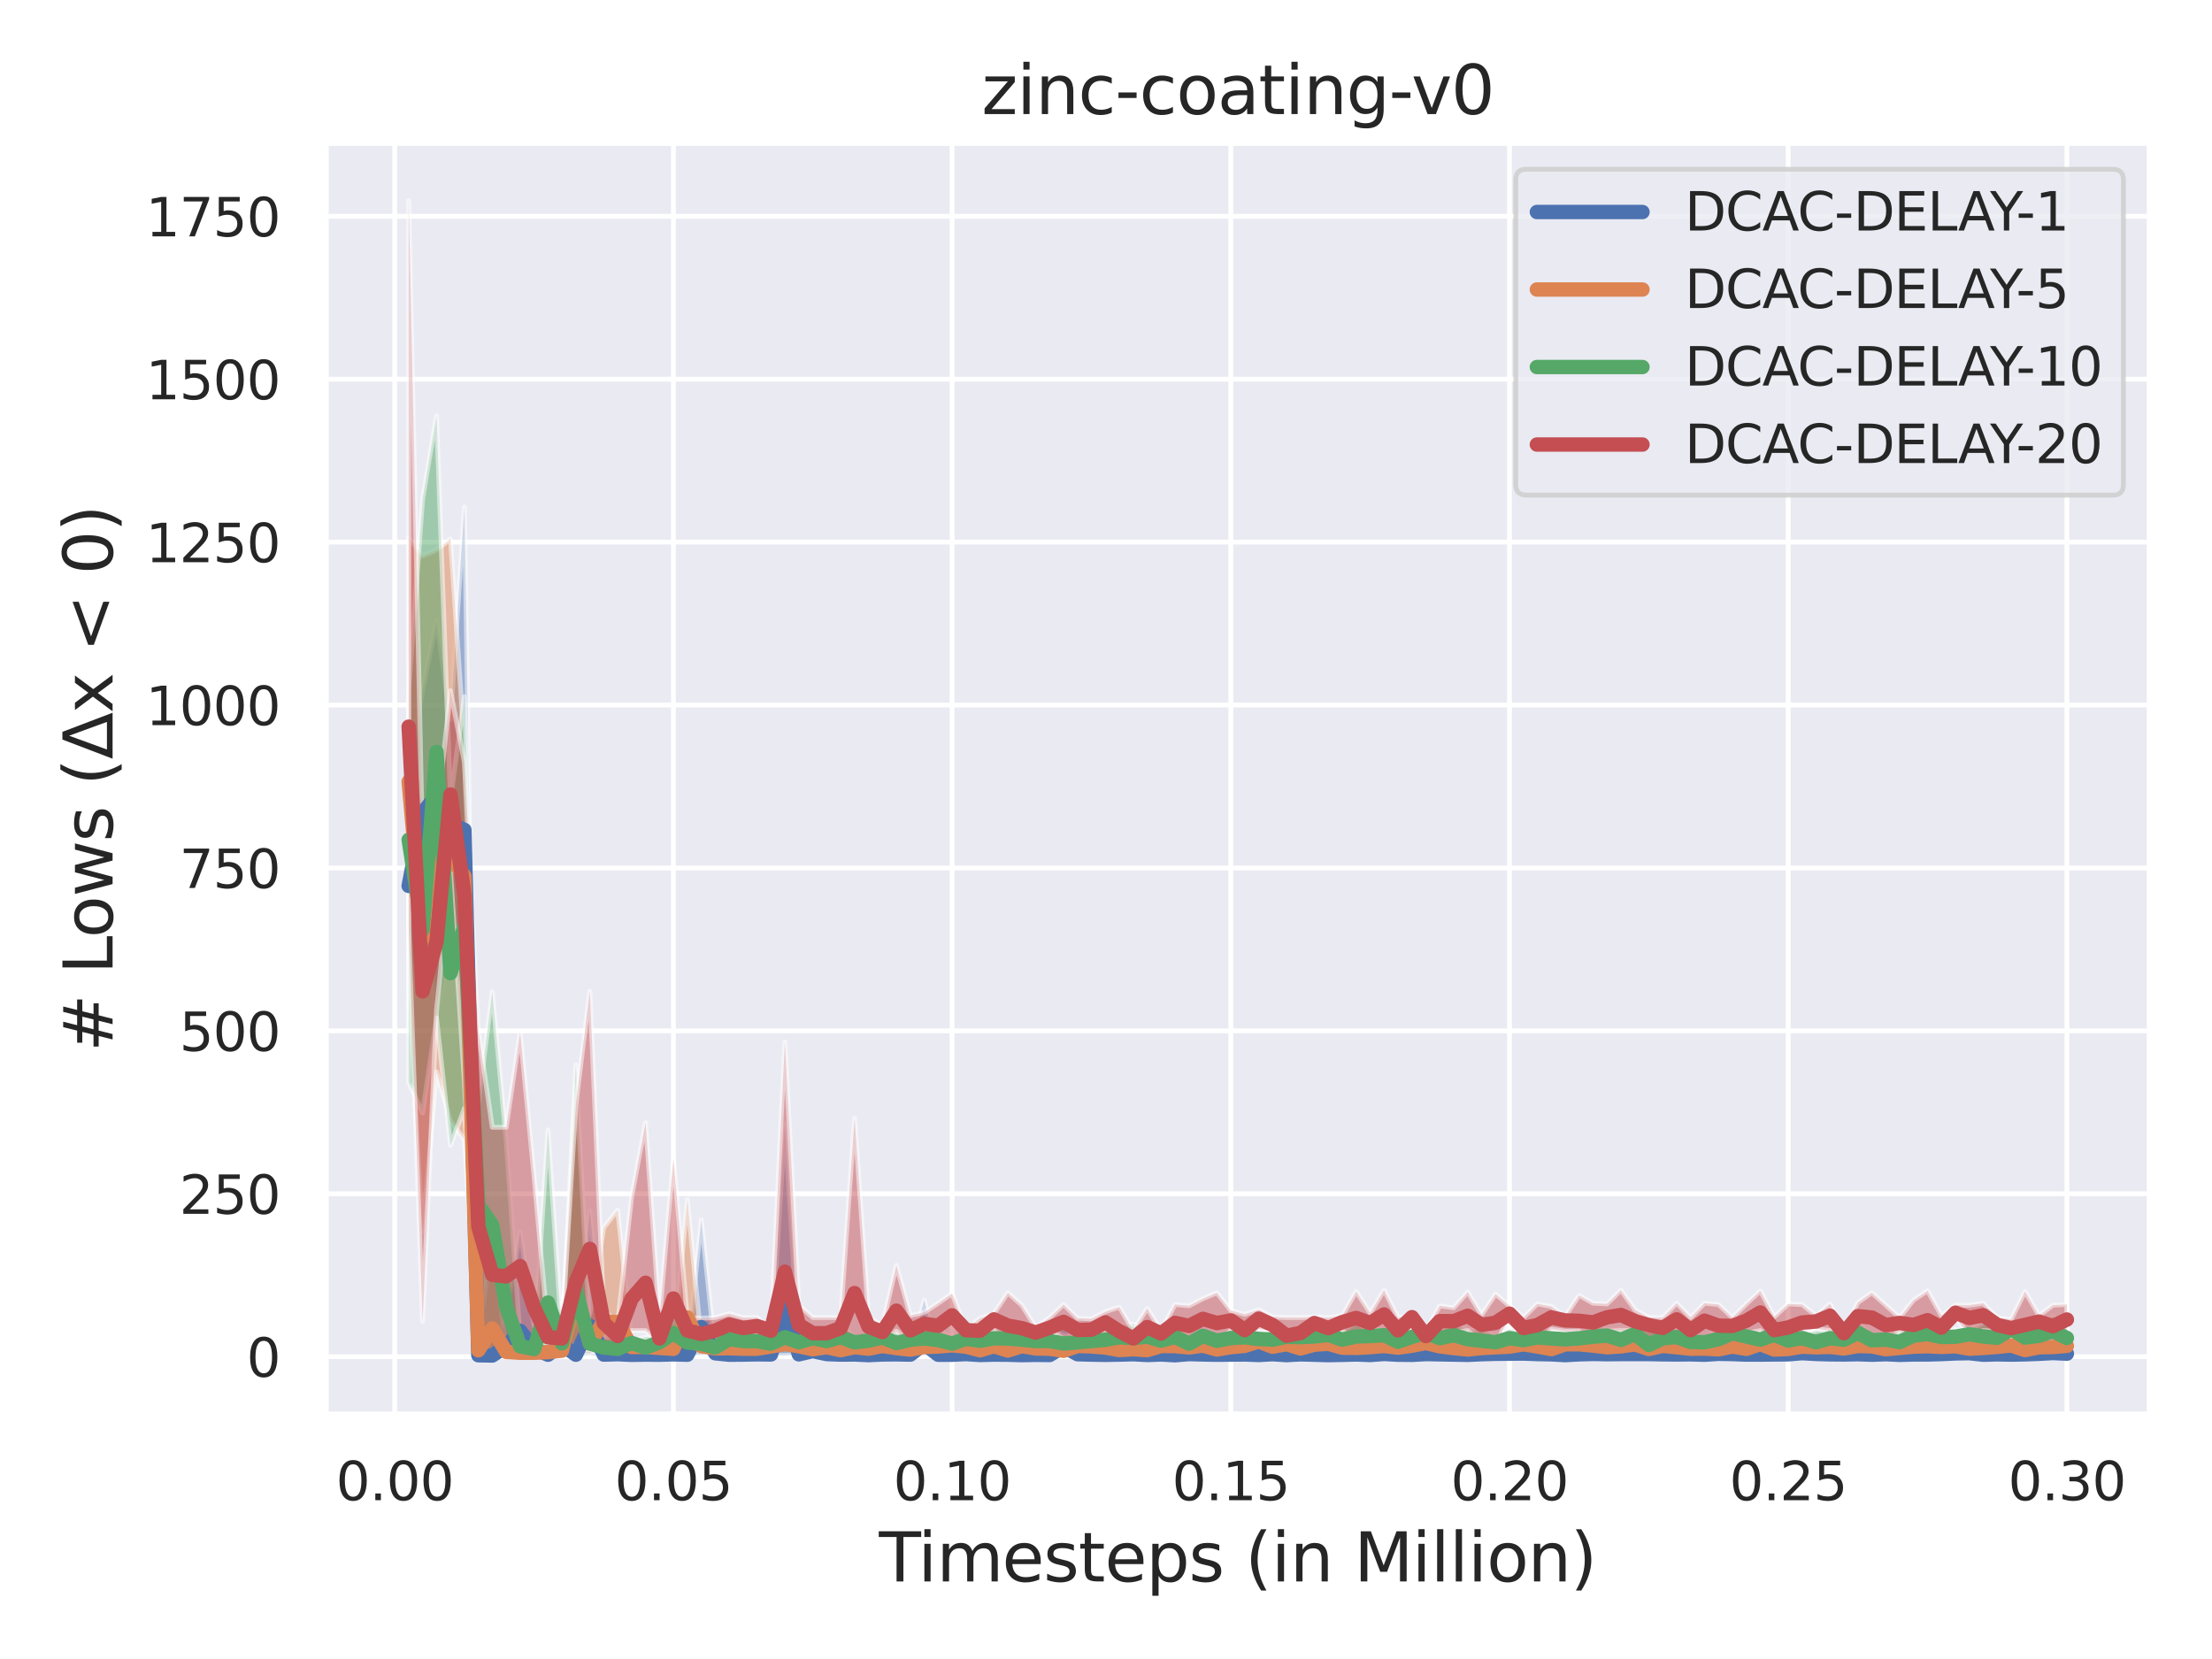 <?xml version="1.0" encoding="utf-8" standalone="no"?>
<!DOCTYPE svg PUBLIC "-//W3C//DTD SVG 1.1//EN"
  "http://www.w3.org/Graphics/SVG/1.1/DTD/svg11.dtd">
<svg xmlns:xlink="http://www.w3.org/1999/xlink" width="460.8pt" height="345.6pt" viewBox="0 0 460.8 345.6" xmlns="http://www.w3.org/2000/svg" version="1.1">
 <defs>
  <style type="text/css">*{stroke-linejoin: round; stroke-linecap: butt}</style>
 </defs>
 <g id="figure_1">
  <g id="patch_1">
   <path d="M 0 345.6 
L 460.8 345.6 
L 460.8 0 
L 0 0 
z
" style="fill: #ffffff"/>
  </g>
  <g id="axes_1">
   <g id="patch_2">
    <path d="M 67.86 294.66 
L 447.84 294.66 
L 447.84 29.76 
L 67.86 29.76 
z
" style="fill: #eaeaf2"/>
   </g>
   <g id="matplotlib.axis_1">
    <g id="xtick_1">
     <g id="line2d_1">
      <path d="M 82.229 294.66 
L 82.229 29.76 
" clip-path="url(#pd9471e795b)" style="fill: none; stroke: #ffffff; stroke-linecap: round"/>
     </g>
     <g id="text_1">
      <!-- 0.00 -->
      <g style="fill: #262626" transform="translate(69.983 312.518)scale(0.11 -0.11)">
       <defs>
        <path id="DejaVuSans-30" d="M 2034 4250 
Q 1547 4250 1301 3770 
Q 1056 3291 1056 2328 
Q 1056 1369 1301 889 
Q 1547 409 2034 409 
Q 2525 409 2770 889 
Q 3016 1369 3016 2328 
Q 3016 3291 2770 3770 
Q 2525 4250 2034 4250 
z
M 2034 4750 
Q 2819 4750 3233 4129 
Q 3647 3509 3647 2328 
Q 3647 1150 3233 529 
Q 2819 -91 2034 -91 
Q 1250 -91 836 529 
Q 422 1150 422 2328 
Q 422 3509 836 4129 
Q 1250 4750 2034 4750 
z
" transform="scale(0.016)"/>
        <path id="DejaVuSans-2e" d="M 684 794 
L 1344 794 
L 1344 0 
L 684 0 
L 684 794 
z
" transform="scale(0.016)"/>
       </defs>
       <use xlink:href="#DejaVuSans-30"/>
       <use xlink:href="#DejaVuSans-2e" x="63.623"/>
       <use xlink:href="#DejaVuSans-30" x="95.41"/>
       <use xlink:href="#DejaVuSans-30" x="159.033"/>
      </g>
     </g>
    </g>
    <g id="xtick_2">
     <g id="line2d_2">
      <path d="M 140.286 294.66 
L 140.286 29.76 
" clip-path="url(#pd9471e795b)" style="fill: none; stroke: #ffffff; stroke-linecap: round"/>
     </g>
     <g id="text_2">
      <!-- 0.05 -->
      <g style="fill: #262626" transform="translate(128.039 312.518)scale(0.11 -0.11)">
       <defs>
        <path id="DejaVuSans-35" d="M 691 4666 
L 3169 4666 
L 3169 4134 
L 1269 4134 
L 1269 2991 
Q 1406 3038 1543 3061 
Q 1681 3084 1819 3084 
Q 2600 3084 3056 2656 
Q 3513 2228 3513 1497 
Q 3513 744 3044 326 
Q 2575 -91 1722 -91 
Q 1428 -91 1123 -41 
Q 819 9 494 109 
L 494 744 
Q 775 591 1075 516 
Q 1375 441 1709 441 
Q 2250 441 2565 725 
Q 2881 1009 2881 1497 
Q 2881 1984 2565 2268 
Q 2250 2553 1709 2553 
Q 1456 2553 1204 2497 
Q 953 2441 691 2322 
L 691 4666 
z
" transform="scale(0.016)"/>
       </defs>
       <use xlink:href="#DejaVuSans-30"/>
       <use xlink:href="#DejaVuSans-2e" x="63.623"/>
       <use xlink:href="#DejaVuSans-30" x="95.41"/>
       <use xlink:href="#DejaVuSans-35" x="159.033"/>
      </g>
     </g>
    </g>
    <g id="xtick_3">
     <g id="line2d_3">
      <path d="M 198.342 294.66 
L 198.342 29.76 
" clip-path="url(#pd9471e795b)" style="fill: none; stroke: #ffffff; stroke-linecap: round"/>
     </g>
     <g id="text_3">
      <!-- 0.10 -->
      <g style="fill: #262626" transform="translate(186.096 312.518)scale(0.11 -0.11)">
       <defs>
        <path id="DejaVuSans-31" d="M 794 531 
L 1825 531 
L 1825 4091 
L 703 3866 
L 703 4441 
L 1819 4666 
L 2450 4666 
L 2450 531 
L 3481 531 
L 3481 0 
L 794 0 
L 794 531 
z
" transform="scale(0.016)"/>
       </defs>
       <use xlink:href="#DejaVuSans-30"/>
       <use xlink:href="#DejaVuSans-2e" x="63.623"/>
       <use xlink:href="#DejaVuSans-31" x="95.41"/>
       <use xlink:href="#DejaVuSans-30" x="159.033"/>
      </g>
     </g>
    </g>
    <g id="xtick_4">
     <g id="line2d_4">
      <path d="M 256.399 294.66 
L 256.399 29.76 
" clip-path="url(#pd9471e795b)" style="fill: none; stroke: #ffffff; stroke-linecap: round"/>
     </g>
     <g id="text_4">
      <!-- 0.15 -->
      <g style="fill: #262626" transform="translate(244.152 312.518)scale(0.11 -0.11)">
       <use xlink:href="#DejaVuSans-30"/>
       <use xlink:href="#DejaVuSans-2e" x="63.623"/>
       <use xlink:href="#DejaVuSans-31" x="95.41"/>
       <use xlink:href="#DejaVuSans-35" x="159.033"/>
      </g>
     </g>
    </g>
    <g id="xtick_5">
     <g id="line2d_5">
      <path d="M 314.455 294.66 
L 314.455 29.76 
" clip-path="url(#pd9471e795b)" style="fill: none; stroke: #ffffff; stroke-linecap: round"/>
     </g>
     <g id="text_5">
      <!-- 0.20 -->
      <g style="fill: #262626" transform="translate(302.209 312.518)scale(0.11 -0.11)">
       <defs>
        <path id="DejaVuSans-32" d="M 1228 531 
L 3431 531 
L 3431 0 
L 469 0 
L 469 531 
Q 828 903 1448 1529 
Q 2069 2156 2228 2338 
Q 2531 2678 2651 2914 
Q 2772 3150 2772 3378 
Q 2772 3750 2511 3984 
Q 2250 4219 1831 4219 
Q 1534 4219 1204 4116 
Q 875 4013 500 3803 
L 500 4441 
Q 881 4594 1212 4672 
Q 1544 4750 1819 4750 
Q 2544 4750 2975 4387 
Q 3406 4025 3406 3419 
Q 3406 3131 3298 2873 
Q 3191 2616 2906 2266 
Q 2828 2175 2409 1742 
Q 1991 1309 1228 531 
z
" transform="scale(0.016)"/>
       </defs>
       <use xlink:href="#DejaVuSans-30"/>
       <use xlink:href="#DejaVuSans-2e" x="63.623"/>
       <use xlink:href="#DejaVuSans-32" x="95.41"/>
       <use xlink:href="#DejaVuSans-30" x="159.033"/>
      </g>
     </g>
    </g>
    <g id="xtick_6">
     <g id="line2d_6">
      <path d="M 372.512 294.66 
L 372.512 29.76 
" clip-path="url(#pd9471e795b)" style="fill: none; stroke: #ffffff; stroke-linecap: round"/>
     </g>
     <g id="text_6">
      <!-- 0.25 -->
      <g style="fill: #262626" transform="translate(360.266 312.518)scale(0.11 -0.11)">
       <use xlink:href="#DejaVuSans-30"/>
       <use xlink:href="#DejaVuSans-2e" x="63.623"/>
       <use xlink:href="#DejaVuSans-32" x="95.41"/>
       <use xlink:href="#DejaVuSans-35" x="159.033"/>
      </g>
     </g>
    </g>
    <g id="xtick_7">
     <g id="line2d_7">
      <path d="M 430.568 294.66 
L 430.568 29.76 
" clip-path="url(#pd9471e795b)" style="fill: none; stroke: #ffffff; stroke-linecap: round"/>
     </g>
     <g id="text_7">
      <!-- 0.30 -->
      <g style="fill: #262626" transform="translate(418.322 312.518)scale(0.11 -0.11)">
       <defs>
        <path id="DejaVuSans-33" d="M 2597 2516 
Q 3050 2419 3304 2112 
Q 3559 1806 3559 1356 
Q 3559 666 3084 287 
Q 2609 -91 1734 -91 
Q 1441 -91 1130 -33 
Q 819 25 488 141 
L 488 750 
Q 750 597 1062 519 
Q 1375 441 1716 441 
Q 2309 441 2620 675 
Q 2931 909 2931 1356 
Q 2931 1769 2642 2001 
Q 2353 2234 1838 2234 
L 1294 2234 
L 1294 2753 
L 1863 2753 
Q 2328 2753 2575 2939 
Q 2822 3125 2822 3475 
Q 2822 3834 2567 4026 
Q 2313 4219 1838 4219 
Q 1578 4219 1281 4162 
Q 984 4106 628 3988 
L 628 4550 
Q 988 4650 1302 4700 
Q 1616 4750 1894 4750 
Q 2613 4750 3031 4423 
Q 3450 4097 3450 3541 
Q 3450 3153 3228 2886 
Q 3006 2619 2597 2516 
z
" transform="scale(0.016)"/>
       </defs>
       <use xlink:href="#DejaVuSans-30"/>
       <use xlink:href="#DejaVuSans-2e" x="63.623"/>
       <use xlink:href="#DejaVuSans-33" x="95.41"/>
       <use xlink:href="#DejaVuSans-30" x="159.033"/>
      </g>
     </g>
    </g>
    <g id="text_8">
     <!-- Timesteps (in Million) -->
     <g style="fill: #262626" transform="translate(183.104 329.444)scale(0.14 -0.14)">
      <defs>
       <path id="DejaVuSans-54" d="M -19 4666 
L 3928 4666 
L 3928 4134 
L 2272 4134 
L 2272 0 
L 1638 0 
L 1638 4134 
L -19 4134 
L -19 4666 
z
" transform="scale(0.016)"/>
       <path id="DejaVuSans-69" d="M 603 3500 
L 1178 3500 
L 1178 0 
L 603 0 
L 603 3500 
z
M 603 4863 
L 1178 4863 
L 1178 4134 
L 603 4134 
L 603 4863 
z
" transform="scale(0.016)"/>
       <path id="DejaVuSans-6d" d="M 3328 2828 
Q 3544 3216 3844 3400 
Q 4144 3584 4550 3584 
Q 5097 3584 5394 3201 
Q 5691 2819 5691 2113 
L 5691 0 
L 5113 0 
L 5113 2094 
Q 5113 2597 4934 2840 
Q 4756 3084 4391 3084 
Q 3944 3084 3684 2787 
Q 3425 2491 3425 1978 
L 3425 0 
L 2847 0 
L 2847 2094 
Q 2847 2600 2669 2842 
Q 2491 3084 2119 3084 
Q 1678 3084 1418 2786 
Q 1159 2488 1159 1978 
L 1159 0 
L 581 0 
L 581 3500 
L 1159 3500 
L 1159 2956 
Q 1356 3278 1631 3431 
Q 1906 3584 2284 3584 
Q 2666 3584 2933 3390 
Q 3200 3197 3328 2828 
z
" transform="scale(0.016)"/>
       <path id="DejaVuSans-65" d="M 3597 1894 
L 3597 1613 
L 953 1613 
Q 991 1019 1311 708 
Q 1631 397 2203 397 
Q 2534 397 2845 478 
Q 3156 559 3463 722 
L 3463 178 
Q 3153 47 2828 -22 
Q 2503 -91 2169 -91 
Q 1331 -91 842 396 
Q 353 884 353 1716 
Q 353 2575 817 3079 
Q 1281 3584 2069 3584 
Q 2775 3584 3186 3129 
Q 3597 2675 3597 1894 
z
M 3022 2063 
Q 3016 2534 2758 2815 
Q 2500 3097 2075 3097 
Q 1594 3097 1305 2825 
Q 1016 2553 972 2059 
L 3022 2063 
z
" transform="scale(0.016)"/>
       <path id="DejaVuSans-73" d="M 2834 3397 
L 2834 2853 
Q 2591 2978 2328 3040 
Q 2066 3103 1784 3103 
Q 1356 3103 1142 2972 
Q 928 2841 928 2578 
Q 928 2378 1081 2264 
Q 1234 2150 1697 2047 
L 1894 2003 
Q 2506 1872 2764 1633 
Q 3022 1394 3022 966 
Q 3022 478 2636 193 
Q 2250 -91 1575 -91 
Q 1294 -91 989 -36 
Q 684 19 347 128 
L 347 722 
Q 666 556 975 473 
Q 1284 391 1588 391 
Q 1994 391 2212 530 
Q 2431 669 2431 922 
Q 2431 1156 2273 1281 
Q 2116 1406 1581 1522 
L 1381 1569 
Q 847 1681 609 1914 
Q 372 2147 372 2553 
Q 372 3047 722 3315 
Q 1072 3584 1716 3584 
Q 2034 3584 2315 3537 
Q 2597 3491 2834 3397 
z
" transform="scale(0.016)"/>
       <path id="DejaVuSans-74" d="M 1172 4494 
L 1172 3500 
L 2356 3500 
L 2356 3053 
L 1172 3053 
L 1172 1153 
Q 1172 725 1289 603 
Q 1406 481 1766 481 
L 2356 481 
L 2356 0 
L 1766 0 
Q 1100 0 847 248 
Q 594 497 594 1153 
L 594 3053 
L 172 3053 
L 172 3500 
L 594 3500 
L 594 4494 
L 1172 4494 
z
" transform="scale(0.016)"/>
       <path id="DejaVuSans-70" d="M 1159 525 
L 1159 -1331 
L 581 -1331 
L 581 3500 
L 1159 3500 
L 1159 2969 
Q 1341 3281 1617 3432 
Q 1894 3584 2278 3584 
Q 2916 3584 3314 3078 
Q 3713 2572 3713 1747 
Q 3713 922 3314 415 
Q 2916 -91 2278 -91 
Q 1894 -91 1617 61 
Q 1341 213 1159 525 
z
M 3116 1747 
Q 3116 2381 2855 2742 
Q 2594 3103 2138 3103 
Q 1681 3103 1420 2742 
Q 1159 2381 1159 1747 
Q 1159 1113 1420 752 
Q 1681 391 2138 391 
Q 2594 391 2855 752 
Q 3116 1113 3116 1747 
z
" transform="scale(0.016)"/>
       <path id="DejaVuSans-20" transform="scale(0.016)"/>
       <path id="DejaVuSans-28" d="M 1984 4856 
Q 1566 4138 1362 3434 
Q 1159 2731 1159 2009 
Q 1159 1288 1364 580 
Q 1569 -128 1984 -844 
L 1484 -844 
Q 1016 -109 783 600 
Q 550 1309 550 2009 
Q 550 2706 781 3412 
Q 1013 4119 1484 4856 
L 1984 4856 
z
" transform="scale(0.016)"/>
       <path id="DejaVuSans-6e" d="M 3513 2113 
L 3513 0 
L 2938 0 
L 2938 2094 
Q 2938 2591 2744 2837 
Q 2550 3084 2163 3084 
Q 1697 3084 1428 2787 
Q 1159 2491 1159 1978 
L 1159 0 
L 581 0 
L 581 3500 
L 1159 3500 
L 1159 2956 
Q 1366 3272 1645 3428 
Q 1925 3584 2291 3584 
Q 2894 3584 3203 3211 
Q 3513 2838 3513 2113 
z
" transform="scale(0.016)"/>
       <path id="DejaVuSans-4d" d="M 628 4666 
L 1569 4666 
L 2759 1491 
L 3956 4666 
L 4897 4666 
L 4897 0 
L 4281 0 
L 4281 4097 
L 3078 897 
L 2444 897 
L 1241 4097 
L 1241 0 
L 628 0 
L 628 4666 
z
" transform="scale(0.016)"/>
       <path id="DejaVuSans-6c" d="M 603 4863 
L 1178 4863 
L 1178 0 
L 603 0 
L 603 4863 
z
" transform="scale(0.016)"/>
       <path id="DejaVuSans-6f" d="M 1959 3097 
Q 1497 3097 1228 2736 
Q 959 2375 959 1747 
Q 959 1119 1226 758 
Q 1494 397 1959 397 
Q 2419 397 2687 759 
Q 2956 1122 2956 1747 
Q 2956 2369 2687 2733 
Q 2419 3097 1959 3097 
z
M 1959 3584 
Q 2709 3584 3137 3096 
Q 3566 2609 3566 1747 
Q 3566 888 3137 398 
Q 2709 -91 1959 -91 
Q 1206 -91 779 398 
Q 353 888 353 1747 
Q 353 2609 779 3096 
Q 1206 3584 1959 3584 
z
" transform="scale(0.016)"/>
       <path id="DejaVuSans-29" d="M 513 4856 
L 1013 4856 
Q 1481 4119 1714 3412 
Q 1947 2706 1947 2009 
Q 1947 1309 1714 600 
Q 1481 -109 1013 -844 
L 513 -844 
Q 928 -128 1133 580 
Q 1338 1288 1338 2009 
Q 1338 2731 1133 3434 
Q 928 4138 513 4856 
z
" transform="scale(0.016)"/>
      </defs>
      <use xlink:href="#DejaVuSans-54"/>
      <use xlink:href="#DejaVuSans-69" x="57.959"/>
      <use xlink:href="#DejaVuSans-6d" x="85.742"/>
      <use xlink:href="#DejaVuSans-65" x="183.154"/>
      <use xlink:href="#DejaVuSans-73" x="244.678"/>
      <use xlink:href="#DejaVuSans-74" x="296.777"/>
      <use xlink:href="#DejaVuSans-65" x="335.986"/>
      <use xlink:href="#DejaVuSans-70" x="397.51"/>
      <use xlink:href="#DejaVuSans-73" x="460.986"/>
      <use xlink:href="#DejaVuSans-20" x="513.086"/>
      <use xlink:href="#DejaVuSans-28" x="544.873"/>
      <use xlink:href="#DejaVuSans-69" x="583.887"/>
      <use xlink:href="#DejaVuSans-6e" x="611.67"/>
      <use xlink:href="#DejaVuSans-20" x="675.049"/>
      <use xlink:href="#DejaVuSans-4d" x="706.836"/>
      <use xlink:href="#DejaVuSans-69" x="793.115"/>
      <use xlink:href="#DejaVuSans-6c" x="820.898"/>
      <use xlink:href="#DejaVuSans-6c" x="848.682"/>
      <use xlink:href="#DejaVuSans-69" x="876.465"/>
      <use xlink:href="#DejaVuSans-6f" x="904.248"/>
      <use xlink:href="#DejaVuSans-6e" x="965.43"/>
      <use xlink:href="#DejaVuSans-29" x="1028.809"/>
     </g>
    </g>
   </g>
   <g id="matplotlib.axis_2">
    <g id="ytick_1">
     <g id="line2d_8">
      <path d="M 67.86 282.619 
L 447.84 282.619 
" clip-path="url(#pd9471e795b)" style="fill: none; stroke: #ffffff; stroke-linecap: round"/>
     </g>
     <g id="text_9">
      <!-- 0 -->
      <g style="fill: #262626" transform="translate(51.361 286.798)scale(0.11 -0.11)">
       <use xlink:href="#DejaVuSans-30"/>
      </g>
     </g>
    </g>
    <g id="ytick_2">
     <g id="line2d_9">
      <path d="M 67.86 248.682 
L 447.84 248.682 
" clip-path="url(#pd9471e795b)" style="fill: none; stroke: #ffffff; stroke-linecap: round"/>
     </g>
     <g id="text_10">
      <!-- 250 -->
      <g style="fill: #262626" transform="translate(37.364 252.861)scale(0.11 -0.11)">
       <use xlink:href="#DejaVuSans-32"/>
       <use xlink:href="#DejaVuSans-35" x="63.623"/>
       <use xlink:href="#DejaVuSans-30" x="127.246"/>
      </g>
     </g>
    </g>
    <g id="ytick_3">
     <g id="line2d_10">
      <path d="M 67.86 214.745 
L 447.84 214.745 
" clip-path="url(#pd9471e795b)" style="fill: none; stroke: #ffffff; stroke-linecap: round"/>
     </g>
     <g id="text_11">
      <!-- 500 -->
      <g style="fill: #262626" transform="translate(37.364 218.924)scale(0.11 -0.11)">
       <use xlink:href="#DejaVuSans-35"/>
       <use xlink:href="#DejaVuSans-30" x="63.623"/>
       <use xlink:href="#DejaVuSans-30" x="127.246"/>
      </g>
     </g>
    </g>
    <g id="ytick_4">
     <g id="line2d_11">
      <path d="M 67.86 180.808 
L 447.84 180.808 
" clip-path="url(#pd9471e795b)" style="fill: none; stroke: #ffffff; stroke-linecap: round"/>
     </g>
     <g id="text_12">
      <!-- 750 -->
      <g style="fill: #262626" transform="translate(37.364 184.987)scale(0.11 -0.11)">
       <defs>
        <path id="DejaVuSans-37" d="M 525 4666 
L 3525 4666 
L 3525 4397 
L 1831 0 
L 1172 0 
L 2766 4134 
L 525 4134 
L 525 4666 
z
" transform="scale(0.016)"/>
       </defs>
       <use xlink:href="#DejaVuSans-37"/>
       <use xlink:href="#DejaVuSans-35" x="63.623"/>
       <use xlink:href="#DejaVuSans-30" x="127.246"/>
      </g>
     </g>
    </g>
    <g id="ytick_5">
     <g id="line2d_12">
      <path d="M 67.86 146.87 
L 447.84 146.87 
" clip-path="url(#pd9471e795b)" style="fill: none; stroke: #ffffff; stroke-linecap: round"/>
     </g>
     <g id="text_13">
      <!-- 1000 -->
      <g style="fill: #262626" transform="translate(30.365 151.05)scale(0.11 -0.11)">
       <use xlink:href="#DejaVuSans-31"/>
       <use xlink:href="#DejaVuSans-30" x="63.623"/>
       <use xlink:href="#DejaVuSans-30" x="127.246"/>
       <use xlink:href="#DejaVuSans-30" x="190.869"/>
      </g>
     </g>
    </g>
    <g id="ytick_6">
     <g id="line2d_13">
      <path d="M 67.86 112.933 
L 447.84 112.933 
" clip-path="url(#pd9471e795b)" style="fill: none; stroke: #ffffff; stroke-linecap: round"/>
     </g>
     <g id="text_14">
      <!-- 1250 -->
      <g style="fill: #262626" transform="translate(30.365 117.112)scale(0.11 -0.11)">
       <use xlink:href="#DejaVuSans-31"/>
       <use xlink:href="#DejaVuSans-32" x="63.623"/>
       <use xlink:href="#DejaVuSans-35" x="127.246"/>
       <use xlink:href="#DejaVuSans-30" x="190.869"/>
      </g>
     </g>
    </g>
    <g id="ytick_7">
     <g id="line2d_14">
      <path d="M 67.86 78.996 
L 447.84 78.996 
" clip-path="url(#pd9471e795b)" style="fill: none; stroke: #ffffff; stroke-linecap: round"/>
     </g>
     <g id="text_15">
      <!-- 1500 -->
      <g style="fill: #262626" transform="translate(30.365 83.175)scale(0.11 -0.11)">
       <use xlink:href="#DejaVuSans-31"/>
       <use xlink:href="#DejaVuSans-35" x="63.623"/>
       <use xlink:href="#DejaVuSans-30" x="127.246"/>
       <use xlink:href="#DejaVuSans-30" x="190.869"/>
      </g>
     </g>
    </g>
    <g id="ytick_8">
     <g id="line2d_15">
      <path d="M 67.86 45.059 
L 447.84 45.059 
" clip-path="url(#pd9471e795b)" style="fill: none; stroke: #ffffff; stroke-linecap: round"/>
     </g>
     <g id="text_16">
      <!-- 1750 -->
      <g style="fill: #262626" transform="translate(30.365 49.238)scale(0.11 -0.11)">
       <use xlink:href="#DejaVuSans-31"/>
       <use xlink:href="#DejaVuSans-37" x="63.623"/>
       <use xlink:href="#DejaVuSans-35" x="127.246"/>
       <use xlink:href="#DejaVuSans-30" x="190.869"/>
      </g>
     </g>
    </g>
    <g id="text_17">
     <!-- # Lows (Δx &lt; 0) -->
     <g style="fill: #262626" transform="translate(23.453 219.12)rotate(-90)scale(0.14 -0.14)">
      <defs>
       <path id="DejaVuSans-23" d="M 3272 2816 
L 2363 2816 
L 2100 1772 
L 3016 1772 
L 3272 2816 
z
M 2803 4594 
L 2478 3297 
L 3391 3297 
L 3719 4594 
L 4219 4594 
L 3897 3297 
L 4872 3297 
L 4872 2816 
L 3775 2816 
L 3519 1772 
L 4513 1772 
L 4513 1294 
L 3397 1294 
L 3072 0 
L 2572 0 
L 2894 1294 
L 1978 1294 
L 1656 0 
L 1153 0 
L 1478 1294 
L 494 1294 
L 494 1772 
L 1594 1772 
L 1856 2816 
L 850 2816 
L 850 3297 
L 1978 3297 
L 2297 4594 
L 2803 4594 
z
" transform="scale(0.016)"/>
       <path id="DejaVuSans-4c" d="M 628 4666 
L 1259 4666 
L 1259 531 
L 3531 531 
L 3531 0 
L 628 0 
L 628 4666 
z
" transform="scale(0.016)"/>
       <path id="DejaVuSans-77" d="M 269 3500 
L 844 3500 
L 1563 769 
L 2278 3500 
L 2956 3500 
L 3675 769 
L 4391 3500 
L 4966 3500 
L 4050 0 
L 3372 0 
L 2619 2869 
L 1863 0 
L 1184 0 
L 269 3500 
z
" transform="scale(0.016)"/>
       <path id="DejaVuSans-394" d="M 2188 4044 
L 906 525 
L 3472 525 
L 2188 4044 
z
M 50 0 
L 1831 4666 
L 2547 4666 
L 4325 0 
L 50 0 
z
" transform="scale(0.016)"/>
       <path id="DejaVuSans-78" d="M 3513 3500 
L 2247 1797 
L 3578 0 
L 2900 0 
L 1881 1375 
L 863 0 
L 184 0 
L 1544 1831 
L 300 3500 
L 978 3500 
L 1906 2253 
L 2834 3500 
L 3513 3500 
z
" transform="scale(0.016)"/>
       <path id="DejaVuSans-3c" d="M 4684 3150 
L 1459 2003 
L 4684 863 
L 4684 294 
L 678 1747 
L 678 2266 
L 4684 3719 
L 4684 3150 
z
" transform="scale(0.016)"/>
      </defs>
      <use xlink:href="#DejaVuSans-23"/>
      <use xlink:href="#DejaVuSans-20" x="83.789"/>
      <use xlink:href="#DejaVuSans-4c" x="115.576"/>
      <use xlink:href="#DejaVuSans-6f" x="169.539"/>
      <use xlink:href="#DejaVuSans-77" x="230.721"/>
      <use xlink:href="#DejaVuSans-73" x="312.508"/>
      <use xlink:href="#DejaVuSans-20" x="364.607"/>
      <use xlink:href="#DejaVuSans-28" x="396.395"/>
      <use xlink:href="#DejaVuSans-394" x="435.408"/>
      <use xlink:href="#DejaVuSans-78" x="503.816"/>
      <use xlink:href="#DejaVuSans-20" x="562.996"/>
      <use xlink:href="#DejaVuSans-3c" x="594.783"/>
      <use xlink:href="#DejaVuSans-20" x="678.572"/>
      <use xlink:href="#DejaVuSans-30" x="710.359"/>
      <use xlink:href="#DejaVuSans-29" x="773.982"/>
     </g>
    </g>
   </g>
   <g id="PolyCollection_1">
    <defs>
     <path id="m5790c30a89" d="M 85.132 -131.67 
L 85.132 -184.069 
L 88.035 -201.852 
L 90.937 -216.377 
L 93.84 -195.607 
L 96.743 -239.997 
L 99.646 -63.388 
L 102.549 -63.388 
L 105.452 -72.076 
L 108.354 -89.045 
L 111.257 -69.361 
L 114.16 -63.524 
L 117.063 -74.248 
L 119.966 -63.66 
L 122.869 -93.389 
L 125.771 -63.66 
L 128.674 -63.795 
L 131.577 -63.66 
L 134.48 -63.524 
L 137.383 -63.66 
L 140.286 -63.931 
L 143.188 -63.524 
L 146.091 -91.488 
L 148.994 -63.931 
L 151.897 -63.388 
L 154.8 -63.524 
L 157.702 -63.66 
L 160.605 -63.931 
L 163.508 -111.443 
L 166.411 -63.66 
L 169.314 -66.918 
L 172.217 -63.795 
L 175.119 -63.795 
L 178.022 -63.66 
L 180.925 -63.388 
L 183.828 -63.66 
L 186.731 -63.66 
L 189.634 -63.66 
L 192.536 -74.791 
L 195.439 -63.524 
L 198.342 -63.524 
L 201.245 -63.795 
L 204.148 -63.524 
L 207.051 -63.66 
L 209.953 -63.795 
L 212.856 -63.66 
L 215.759 -63.524 
L 218.662 -63.524 
L 221.565 -71.126 
L 224.467 -63.66 
L 227.37 -63.524 
L 230.273 -63.524 
L 233.176 -63.66 
L 236.079 -63.66 
L 238.982 -63.524 
L 241.884 -63.524 
L 244.787 -63.66 
L 247.69 -63.66 
L 250.593 -63.524 
L 253.496 -63.795 
L 256.399 -63.66 
L 259.301 -63.66 
L 262.204 -63.524 
L 265.107 -63.931 
L 268.01 -63.524 
L 270.913 -63.66 
L 273.816 -63.524 
L 276.718 -63.524 
L 279.621 -63.524 
L 282.524 -63.795 
L 285.427 -63.388 
L 288.33 -63.66 
L 291.233 -63.795 
L 294.135 -63.795 
L 297.038 -63.795 
L 299.941 -64.067 
L 302.844 -63.66 
L 305.747 -63.66 
L 308.649 -63.66 
L 311.552 -63.931 
L 314.455 -63.931 
L 317.358 -63.795 
L 320.261 -63.931 
L 323.164 -63.795 
L 326.066 -63.524 
L 328.969 -63.66 
L 331.872 -64.203 
L 334.775 -63.795 
L 337.678 -63.795 
L 340.581 -64.067 
L 343.483 -63.66 
L 346.386 -63.66 
L 349.289 -63.795 
L 352.192 -63.931 
L 355.095 -63.524 
L 357.998 -63.931 
L 360.9 -63.524 
L 363.803 -63.66 
L 366.706 -63.524 
L 369.609 -63.795 
L 372.512 -63.795 
L 375.414 -64.474 
L 378.317 -63.795 
L 381.22 -63.795 
L 384.123 -63.66 
L 387.026 -63.795 
L 389.929 -63.66 
L 392.831 -63.795 
L 395.734 -63.66 
L 398.637 -63.524 
L 401.54 -63.524 
L 404.443 -63.931 
L 407.346 -64.203 
L 410.248 -64.067 
L 413.151 -63.524 
L 416.054 -63.66 
L 418.957 -63.66 
L 421.86 -63.66 
L 424.763 -63.795 
L 427.665 -64.067 
L 430.568 -63.931 
L 430.568 -63.388 
L 430.568 -63.388 
L 427.665 -63.524 
L 424.763 -63.388 
L 421.86 -63.252 
L 418.957 -63.252 
L 416.054 -63.117 
L 413.151 -63.252 
L 410.248 -63.524 
L 407.346 -63.252 
L 404.443 -63.388 
L 401.54 -63.252 
L 398.637 -63.252 
L 395.734 -62.981 
L 392.831 -63.252 
L 389.929 -63.252 
L 387.026 -63.117 
L 384.123 -63.252 
L 381.22 -63.252 
L 378.317 -63.388 
L 375.414 -63.388 
L 372.512 -63.252 
L 369.609 -63.252 
L 366.706 -63.252 
L 363.803 -63.252 
L 360.9 -63.524 
L 357.998 -63.252 
L 355.095 -63.117 
L 352.192 -63.117 
L 349.289 -63.252 
L 346.386 -63.388 
L 343.483 -63.388 
L 340.581 -63.388 
L 337.678 -63.252 
L 334.775 -63.252 
L 331.872 -63.252 
L 328.969 -63.252 
L 326.066 -63.117 
L 323.164 -63.252 
L 320.261 -63.388 
L 317.358 -63.388 
L 314.455 -63.388 
L 311.552 -63.388 
L 308.649 -63.252 
L 305.747 -63.117 
L 302.844 -63.252 
L 299.941 -63.117 
L 297.038 -63.252 
L 294.135 -63.117 
L 291.233 -63.252 
L 288.33 -63.388 
L 285.427 -63.252 
L 282.524 -63.252 
L 279.621 -63.252 
L 276.718 -63.117 
L 273.816 -63.252 
L 270.913 -63.388 
L 268.01 -63.117 
L 265.107 -63.252 
L 262.204 -63.117 
L 259.301 -63.388 
L 256.399 -63.252 
L 253.496 -63.117 
L 250.593 -63.252 
L 247.69 -63.388 
L 244.787 -63.117 
L 241.884 -63.252 
L 238.982 -63.117 
L 236.079 -63.252 
L 233.176 -63.252 
L 230.273 -63.117 
L 227.37 -63.388 
L 224.467 -63.388 
L 221.565 -63.252 
L 218.662 -63.252 
L 215.759 -63.252 
L 212.856 -63.117 
L 209.953 -63.117 
L 207.051 -63.252 
L 204.148 -63.252 
L 201.245 -63.252 
L 198.342 -63.117 
L 195.439 -63.252 
L 192.536 -63.252 
L 189.634 -63.252 
L 186.731 -63.252 
L 183.828 -63.252 
L 180.925 -63.117 
L 178.022 -63.252 
L 175.119 -63.117 
L 172.217 -63.252 
L 169.314 -63.252 
L 166.411 -63.388 
L 163.508 -63.252 
L 160.605 -63.252 
L 157.702 -63.117 
L 154.8 -63.252 
L 151.897 -63.388 
L 148.994 -63.524 
L 146.091 -63.388 
L 143.188 -63.252 
L 140.286 -63.252 
L 137.383 -63.117 
L 134.48 -63.252 
L 131.577 -63.252 
L 128.674 -63.252 
L 125.771 -63.252 
L 122.869 -63.252 
L 119.966 -63.252 
L 117.063 -63.252 
L 114.16 -63.252 
L 111.257 -63.388 
L 108.354 -63.117 
L 105.452 -63.117 
L 102.549 -63.117 
L 99.646 -63.252 
L 96.743 -135.335 
L 93.84 -148.095 
L 90.937 -133.706 
L 88.035 -161.263 
L 85.132 -131.67 
z
" style="stroke: #ffffff; stroke-opacity: 0.5"/>
    </defs>
    <g clip-path="url(#pd9471e795b)">
     <use xlink:href="#m5790c30a89" x="0" y="345.6" style="fill: #4c72b0; fill-opacity: 0.5; stroke: #ffffff; stroke-opacity: 0.5"/>
    </g>
   </g>
   <g id="PolyCollection_2">
    <defs>
     <path id="m2b5414c4a8" d="M 85.132 -139.136 
L 85.132 -233.617 
L 88.035 -229.816 
L 90.937 -231.038 
L 93.84 -233.346 
L 96.743 -190.313 
L 99.646 -66.51 
L 102.549 -87.551 
L 105.452 -64.338 
L 108.354 -64.338 
L 111.257 -64.338 
L 114.16 -64.338 
L 117.063 -65.017 
L 119.966 -119.452 
L 122.869 -71.805 
L 125.771 -89.859 
L 128.674 -93.524 
L 131.577 -66.375 
L 134.48 -65.696 
L 137.383 -65.696 
L 140.286 -65.017 
L 143.188 -95.696 
L 146.091 -66.375 
L 148.994 -65.017 
L 151.897 -65.017 
L 154.8 -66.51 
L 157.702 -65.153 
L 160.605 -65.696 
L 163.508 -66.375 
L 166.411 -66.375 
L 169.314 -65.696 
L 172.217 -65.289 
L 175.119 -65.696 
L 178.022 -65.967 
L 180.925 -65.696 
L 183.828 -65.832 
L 186.731 -65.832 
L 189.634 -65.017 
L 192.536 -66.646 
L 195.439 -66.375 
L 198.342 -65.832 
L 201.245 -65.832 
L 204.148 -64.881 
L 207.051 -65.289 
L 209.953 -65.153 
L 212.856 -65.832 
L 215.759 -65.967 
L 218.662 -65.017 
L 221.565 -65.017 
L 224.467 -65.696 
L 227.37 -66.103 
L 230.273 -65.153 
L 233.176 -65.696 
L 236.079 -65.696 
L 238.982 -65.017 
L 241.884 -65.832 
L 244.787 -66.51 
L 247.69 -65.696 
L 250.593 -66.646 
L 253.496 -65.696 
L 256.399 -66.103 
L 259.301 -66.51 
L 262.204 -67.596 
L 265.107 -65.832 
L 268.01 -66.646 
L 270.913 -65.56 
L 273.816 -66.103 
L 276.718 -66.375 
L 279.621 -65.832 
L 282.524 -65.153 
L 285.427 -65.832 
L 288.33 -65.832 
L 291.233 -65.56 
L 294.135 -66.51 
L 297.038 -67.053 
L 299.941 -66.646 
L 302.844 -65.832 
L 305.747 -65.696 
L 308.649 -65.153 
L 311.552 -65.832 
L 314.455 -66.375 
L 317.358 -66.646 
L 320.261 -65.832 
L 323.164 -65.017 
L 326.066 -66.239 
L 328.969 -67.189 
L 331.872 -65.832 
L 334.775 -65.153 
L 337.678 -66.782 
L 340.581 -65.967 
L 343.483 -65.017 
L 346.386 -65.832 
L 349.289 -65.967 
L 352.192 -65.696 
L 355.095 -65.153 
L 357.998 -65.153 
L 360.9 -65.832 
L 363.803 -65.153 
L 366.706 -66.103 
L 369.609 -65.017 
L 372.512 -65.153 
L 375.414 -65.696 
L 378.317 -65.832 
L 381.22 -65.832 
L 384.123 -65.153 
L 387.026 -65.696 
L 389.929 -65.832 
L 392.831 -65.153 
L 395.734 -65.696 
L 398.637 -65.696 
L 401.54 -65.967 
L 404.443 -65.696 
L 407.346 -66.51 
L 410.248 -65.153 
L 413.151 -66.646 
L 416.054 -65.967 
L 418.957 -66.103 
L 421.86 -64.474 
L 424.763 -65.153 
L 427.665 -66.239 
L 430.568 -66.103 
L 430.568 -64.474 
L 430.568 -64.474 
L 427.665 -64.338 
L 424.763 -64.474 
L 421.86 -64.338 
L 418.957 -64.474 
L 416.054 -63.66 
L 413.151 -63.66 
L 410.248 -64.338 
L 407.346 -64.474 
L 404.443 -64.338 
L 401.54 -64.338 
L 398.637 -64.474 
L 395.734 -64.338 
L 392.831 -63.66 
L 389.929 -64.474 
L 387.026 -65.017 
L 384.123 -64.338 
L 381.22 -64.067 
L 378.317 -64.338 
L 375.414 -64.338 
L 372.512 -63.795 
L 369.609 -64.338 
L 366.706 -65.153 
L 363.803 -63.66 
L 360.9 -64.338 
L 357.998 -64.338 
L 355.095 -64.338 
L 352.192 -63.66 
L 349.289 -64.338 
L 346.386 -64.338 
L 343.483 -63.795 
L 340.581 -64.338 
L 337.678 -64.338 
L 334.775 -64.474 
L 331.872 -65.017 
L 328.969 -64.338 
L 326.066 -64.881 
L 323.164 -64.067 
L 320.261 -64.338 
L 317.358 -64.338 
L 314.455 -64.338 
L 311.552 -63.66 
L 308.649 -63.66 
L 305.747 -63.66 
L 302.844 -63.66 
L 299.941 -64.338 
L 297.038 -65.017 
L 294.135 -64.338 
L 291.233 -64.338 
L 288.33 -64.338 
L 285.427 -64.338 
L 282.524 -64.338 
L 279.621 -63.795 
L 276.718 -65.153 
L 273.816 -64.338 
L 270.913 -64.338 
L 268.01 -63.795 
L 265.107 -64.338 
L 262.204 -64.746 
L 259.301 -64.338 
L 256.399 -63.66 
L 253.496 -63.66 
L 250.593 -64.338 
L 247.69 -64.338 
L 244.787 -64.338 
L 241.884 -64.474 
L 238.982 -63.66 
L 236.079 -63.66 
L 233.176 -62.981 
L 230.273 -64.338 
L 227.37 -63.66 
L 224.467 -64.474 
L 221.565 -63.66 
L 218.662 -63.795 
L 215.759 -62.981 
L 212.856 -64.338 
L 209.953 -63.66 
L 207.051 -65.017 
L 204.148 -63.66 
L 201.245 -64.474 
L 198.342 -64.338 
L 195.439 -64.474 
L 192.536 -63.66 
L 189.634 -63.66 
L 186.731 -64.338 
L 183.828 -64.338 
L 180.925 -63.66 
L 178.022 -63.795 
L 175.119 -62.981 
L 172.217 -64.338 
L 169.314 -63.795 
L 166.411 -64.338 
L 163.508 -65.017 
L 160.605 -64.61 
L 157.702 -63.66 
L 154.8 -63.66 
L 151.897 -64.338 
L 148.994 -64.338 
L 146.091 -64.338 
L 143.188 -64.338 
L 140.286 -63.66 
L 137.383 -63.66 
L 134.48 -64.338 
L 131.577 -64.338 
L 128.674 -63.66 
L 125.771 -65.017 
L 122.869 -63.66 
L 119.966 -64.338 
L 117.063 -63.66 
L 114.16 -63.66 
L 111.257 -63.66 
L 108.354 -63.66 
L 105.452 -63.117 
L 102.549 -62.981 
L 99.646 -62.981 
L 96.743 -108.185 
L 93.84 -112.122 
L 90.937 -122.303 
L 88.035 -88.909 
L 85.132 -139.136 
z
" style="stroke: #ffffff; stroke-opacity: 0.5"/>
    </defs>
    <g clip-path="url(#pd9471e795b)">
     <use xlink:href="#m2b5414c4a8" x="0" y="345.6" style="fill: #dd8452; fill-opacity: 0.5; stroke: #ffffff; stroke-opacity: 0.5"/>
    </g>
   </g>
   <g id="PolyCollection_3">
    <defs>
     <path id="m2aa76d1b5f" d="M 85.132 -120.131 
L 85.132 -201.716 
L 88.035 -241.626 
L 90.937 -259.002 
L 93.84 -178.91 
L 96.743 -200.494 
L 99.646 -115.923 
L 102.549 -139 
L 105.452 -107.914 
L 108.354 -67.053 
L 111.257 -65.696 
L 114.16 -110.221 
L 117.063 -67.053 
L 119.966 -123.796 
L 122.869 -67.053 
L 125.771 -67.053 
L 128.674 -67.053 
L 131.577 -66.239 
L 134.48 -67.053 
L 137.383 -67.053 
L 140.286 -75.063 
L 143.188 -67.053 
L 146.091 -67.053 
L 148.994 -65.696 
L 151.897 -67.461 
L 154.8 -67.053 
L 157.702 -67.053 
L 160.605 -68.411 
L 163.508 -68.411 
L 166.411 -68.547 
L 169.314 -68.547 
L 172.217 -67.053 
L 175.119 -69.768 
L 178.022 -67.053 
L 180.925 -67.053 
L 183.828 -68.411 
L 186.731 -68.411 
L 189.634 -67.189 
L 192.536 -68.411 
L 195.439 -68.411 
L 198.342 -67.053 
L 201.245 -67.053 
L 204.148 -67.325 
L 207.051 -67.189 
L 209.953 -68.411 
L 212.856 -67.053 
L 215.759 -68.411 
L 218.662 -68.411 
L 221.565 -67.325 
L 224.467 -67.053 
L 227.37 -67.189 
L 230.273 -69.768 
L 233.176 -69.497 
L 236.079 -69.768 
L 238.982 -68.411 
L 241.884 -68.682 
L 244.787 -68.411 
L 247.69 -67.053 
L 250.593 -68.411 
L 253.496 -67.189 
L 256.399 -68.411 
L 259.301 -67.053 
L 262.204 -67.461 
L 265.107 -68.547 
L 268.01 -68.682 
L 270.913 -68.547 
L 273.816 -68.411 
L 276.718 -68.818 
L 279.621 -68.411 
L 282.524 -70.04 
L 285.427 -68.547 
L 288.33 -68.682 
L 291.233 -67.732 
L 294.135 -68.411 
L 297.038 -68.547 
L 299.941 -68.547 
L 302.844 -70.04 
L 305.747 -68.411 
L 308.649 -68.682 
L 311.552 -67.189 
L 314.455 -68.682 
L 317.358 -67.596 
L 320.261 -69.225 
L 323.164 -68.411 
L 326.066 -67.189 
L 328.969 -67.325 
L 331.872 -70.04 
L 334.775 -68.547 
L 337.678 -68.818 
L 340.581 -68.818 
L 343.483 -68.411 
L 346.386 -68.411 
L 349.289 -68.411 
L 352.192 -67.189 
L 355.095 -67.053 
L 357.998 -68.682 
L 360.9 -68.411 
L 363.803 -68.411 
L 366.706 -67.189 
L 369.609 -68.411 
L 372.512 -67.189 
L 375.414 -67.325 
L 378.317 -68.411 
L 381.22 -68.547 
L 384.123 -67.053 
L 387.026 -70.176 
L 389.929 -67.461 
L 392.831 -67.053 
L 395.734 -68.547 
L 398.637 -68.547 
L 401.54 -69.904 
L 404.443 -68.411 
L 407.346 -68.547 
L 410.248 -68.682 
L 413.151 -70.04 
L 416.054 -69.768 
L 418.957 -69.904 
L 421.86 -68.547 
L 424.763 -69.361 
L 427.665 -71.397 
L 430.568 -68.411 
L 430.568 -65.832 
L 430.568 -65.832 
L 427.665 -67.053 
L 424.763 -65.832 
L 421.86 -64.61 
L 418.957 -67.053 
L 416.054 -65.696 
L 413.151 -64.338 
L 410.248 -67.053 
L 407.346 -65.696 
L 404.443 -65.696 
L 401.54 -65.696 
L 398.637 -65.696 
L 395.734 -64.338 
L 392.831 -65.696 
L 389.929 -65.696 
L 387.026 -67.053 
L 384.123 -65.696 
L 381.22 -65.696 
L 378.317 -64.338 
L 375.414 -65.832 
L 372.512 -65.696 
L 369.609 -66.646 
L 366.706 -65.696 
L 363.803 -66.103 
L 360.9 -67.053 
L 357.998 -64.338 
L 355.095 -64.338 
L 352.192 -65.696 
L 349.289 -65.696 
L 346.386 -64.338 
L 343.483 -64.338 
L 340.581 -65.696 
L 337.678 -64.61 
L 334.775 -65.696 
L 331.872 -64.338 
L 328.969 -65.56 
L 326.066 -65.696 
L 323.164 -65.696 
L 320.261 -64.338 
L 317.358 -64.338 
L 314.455 -65.696 
L 311.552 -64.338 
L 308.649 -64.338 
L 305.747 -65.696 
L 302.844 -64.474 
L 299.941 -65.696 
L 297.038 -65.696 
L 294.135 -65.696 
L 291.233 -64.338 
L 288.33 -65.696 
L 285.427 -65.832 
L 282.524 -65.696 
L 279.621 -64.338 
L 276.718 -65.832 
L 273.816 -66.103 
L 270.913 -65.832 
L 268.01 -65.696 
L 265.107 -65.696 
L 262.204 -65.696 
L 259.301 -66.918 
L 256.399 -65.696 
L 253.496 -64.338 
L 250.593 -67.053 
L 247.69 -64.338 
L 244.787 -65.696 
L 241.884 -64.338 
L 238.982 -66.239 
L 236.079 -64.338 
L 233.176 -64.338 
L 230.273 -64.338 
L 227.37 -64.338 
L 224.467 -64.338 
L 221.565 -62.981 
L 218.662 -64.338 
L 215.759 -64.338 
L 212.856 -65.696 
L 209.953 -65.696 
L 207.051 -65.696 
L 204.148 -65.696 
L 201.245 -65.696 
L 198.342 -62.981 
L 195.439 -65.424 
L 192.536 -65.696 
L 189.634 -65.56 
L 186.731 -64.474 
L 183.828 -65.696 
L 180.925 -64.338 
L 178.022 -64.338 
L 175.119 -65.696 
L 172.217 -65.696 
L 169.314 -64.338 
L 166.411 -64.338 
L 163.508 -65.696 
L 160.605 -64.338 
L 157.702 -65.696 
L 154.8 -64.338 
L 151.897 -65.696 
L 148.994 -63.117 
L 146.091 -64.203 
L 143.188 -64.338 
L 140.286 -64.474 
L 137.383 -64.474 
L 134.48 -64.338 
L 131.577 -65.696 
L 128.674 -62.981 
L 125.771 -62.981 
L 122.869 -64.474 
L 119.966 -64.338 
L 117.063 -64.338 
L 114.16 -64.338 
L 111.257 -62.981 
L 108.354 -64.338 
L 105.452 -62.981 
L 102.549 -64.338 
L 99.646 -64.338 
L 96.743 -114.701 
L 93.84 -106.963 
L 90.937 -133.57 
L 88.035 -113.751 
L 85.132 -120.131 
z
" style="stroke: #ffffff; stroke-opacity: 0.5"/>
    </defs>
    <g clip-path="url(#pd9471e795b)">
     <use xlink:href="#m2aa76d1b5f" x="0" y="345.6" style="fill: #55a868; fill-opacity: 0.5; stroke: #ffffff; stroke-opacity: 0.5"/>
    </g>
   </g>
   <g id="PolyCollection_4">
    <defs>
     <path id="m1c870d0d57" d="M 85.132 -152.575 
L 85.132 -303.799 
L 88.035 -169.136 
L 90.937 -174.702 
L 93.84 -201.716 
L 96.743 -186.784 
L 99.646 -130.855 
L 102.549 -110.764 
L 105.452 -110.764 
L 108.354 -130.584 
L 111.257 -100.448 
L 114.16 -68.411 
L 117.063 -68.411 
L 119.966 -115.516 
L 122.869 -139.136 
L 125.771 -72.619 
L 128.674 -70.04 
L 131.577 -96.239 
L 134.48 -111.715 
L 137.383 -71.126 
L 140.286 -104.249 
L 143.188 -71.126 
L 146.091 -70.99 
L 148.994 -71.126 
L 151.897 -71.94 
L 154.8 -71.126 
L 157.702 -71.126 
L 160.605 -68.547 
L 163.508 -128.548 
L 166.411 -73.705 
L 169.314 -71.126 
L 172.217 -71.126 
L 175.119 -71.126 
L 178.022 -112.665 
L 180.925 -71.262 
L 183.828 -69.497 
L 186.731 -81.986 
L 189.634 -71.533 
L 192.536 -72.212 
L 195.439 -74.112 
L 198.342 -76.149 
L 201.245 -68.682 
L 204.148 -70.99 
L 207.051 -71.94 
L 209.953 -76.284 
L 212.856 -73.705 
L 215.759 -69.09 
L 218.662 -71.126 
L 221.565 -73.841 
L 224.467 -70.99 
L 227.37 -70.854 
L 230.273 -72.348 
L 233.176 -73.298 
L 236.079 -68.411 
L 238.982 -73.026 
L 241.884 -68.411 
L 244.787 -73.841 
L 247.69 -73.569 
L 250.593 -75.063 
L 253.496 -76.284 
L 256.399 -72.619 
L 259.301 -71.805 
L 262.204 -72.755 
L 265.107 -71.262 
L 268.01 -71.126 
L 270.913 -71.126 
L 273.816 -71.262 
L 276.718 -71.126 
L 279.621 -71.533 
L 282.524 -76.556 
L 285.427 -72.076 
L 288.33 -76.827 
L 291.233 -71.126 
L 294.135 -71.533 
L 297.038 -68.411 
L 299.941 -73.569 
L 302.844 -73.162 
L 305.747 -76.42 
L 308.649 -71.669 
L 311.552 -76.013 
L 314.455 -73.569 
L 317.358 -71.126 
L 320.261 -73.977 
L 323.164 -73.434 
L 326.066 -71.397 
L 328.969 -75.741 
L 331.872 -74.112 
L 334.775 -73.977 
L 337.678 -76.827 
L 340.581 -72.755 
L 343.483 -71.126 
L 346.386 -71.126 
L 349.289 -74.112 
L 352.192 -71.126 
L 355.095 -74.112 
L 357.998 -73.841 
L 360.9 -71.126 
L 363.803 -73.977 
L 366.706 -76.692 
L 369.609 -71.262 
L 372.512 -73.977 
L 375.414 -73.841 
L 378.317 -71.533 
L 381.22 -73.977 
L 384.123 -68.547 
L 387.026 -74.248 
L 389.929 -76.284 
L 392.831 -73.705 
L 395.734 -71.126 
L 398.637 -74.791 
L 401.54 -76.692 
L 404.443 -71.533 
L 407.346 -73.705 
L 410.248 -73.705 
L 413.151 -74.112 
L 416.054 -71.126 
L 418.957 -70.719 
L 421.86 -76.556 
L 424.763 -71.533 
L 427.665 -73.705 
L 430.568 -73.841 
L 430.568 -67.461 
L 430.568 -67.461 
L 427.665 -65.56 
L 424.763 -68.275 
L 421.86 -65.696 
L 418.957 -68.139 
L 416.054 -68.275 
L 413.151 -68.411 
L 410.248 -67.461 
L 407.346 -71.126 
L 404.443 -65.696 
L 401.54 -68.275 
L 398.637 -65.696 
L 395.734 -68.411 
L 392.831 -65.696 
L 389.929 -65.696 
L 387.026 -68.411 
L 384.123 -65.696 
L 381.22 -68.411 
L 378.317 -68.818 
L 375.414 -68.411 
L 372.512 -65.696 
L 369.609 -65.967 
L 366.706 -68.411 
L 363.803 -67.868 
L 360.9 -67.325 
L 357.998 -65.696 
L 355.095 -65.967 
L 352.192 -65.696 
L 349.289 -65.696 
L 346.386 -65.696 
L 343.483 -65.696 
L 340.581 -68.411 
L 337.678 -68.411 
L 334.775 -68.275 
L 331.872 -65.696 
L 328.969 -68.275 
L 326.066 -68.275 
L 323.164 -68.682 
L 320.261 -65.696 
L 317.358 -65.832 
L 314.455 -71.126 
L 311.552 -65.696 
L 308.649 -65.696 
L 305.747 -68.411 
L 302.844 -68.004 
L 299.941 -65.832 
L 297.038 -65.696 
L 294.135 -71.126 
L 291.233 -65.832 
L 288.33 -68.411 
L 285.427 -68.547 
L 282.524 -65.832 
L 279.621 -68.411 
L 276.718 -68.275 
L 273.816 -68.411 
L 270.913 -62.981 
L 268.01 -65.153 
L 265.107 -68.275 
L 262.204 -68.818 
L 259.301 -65.696 
L 256.399 -68.411 
L 253.496 -65.696 
L 250.593 -68.139 
L 247.69 -65.696 
L 244.787 -65.696 
L 241.884 -65.696 
L 238.982 -65.696 
L 236.079 -65.696 
L 233.176 -65.56 
L 230.273 -68.139 
L 227.37 -65.696 
L 224.467 -66.51 
L 221.565 -66.646 
L 218.662 -68.411 
L 215.759 -65.696 
L 212.856 -65.696 
L 209.953 -65.696 
L 207.051 -68.411 
L 204.148 -65.696 
L 201.245 -68.411 
L 198.342 -65.696 
L 195.439 -65.696 
L 192.536 -68.411 
L 189.634 -65.696 
L 186.731 -68.275 
L 183.828 -65.696 
L 180.925 -65.832 
L 178.022 -65.696 
L 175.119 -65.696 
L 172.217 -65.696 
L 169.314 -62.981 
L 166.411 -65.696 
L 163.508 -66.918 
L 160.605 -68.139 
L 157.702 -67.732 
L 154.8 -65.696 
L 151.897 -68.411 
L 148.994 -65.696 
L 146.091 -65.696 
L 143.188 -65.696 
L 140.286 -62.981 
L 137.383 -65.696 
L 134.48 -68.411 
L 131.577 -68.411 
L 128.674 -65.696 
L 125.771 -65.696 
L 122.869 -65.696 
L 119.966 -65.696 
L 117.063 -62.981 
L 114.16 -65.696 
L 111.257 -65.696 
L 108.354 -65.696 
L 105.452 -62.981 
L 102.549 -62.981 
L 99.646 -65.696 
L 96.743 -120.267 
L 93.84 -164.249 
L 90.937 -135.063 
L 88.035 -70.311 
L 85.132 -152.575 
z
" style="stroke: #ffffff; stroke-opacity: 0.5"/>
    </defs>
    <g clip-path="url(#pd9471e795b)">
     <use xlink:href="#m1c870d0d57" x="0" y="345.6" style="fill: #c44e52; fill-opacity: 0.5; stroke: #ffffff; stroke-opacity: 0.5"/>
    </g>
   </g>
   <g id="line2d_16">
    <path d="M 85.132 184.554 
L 88.035 169.296 
L 90.937 165.712 
L 93.84 171.658 
L 96.743 172.88 
L 99.646 282.32 
L 102.549 282.375 
L 105.452 280.474 
L 108.354 277.243 
L 111.257 280.99 
L 114.16 282.212 
L 117.063 280.094 
L 119.966 282.212 
L 122.869 276.185 
L 125.771 282.185 
L 128.674 282.103 
L 131.577 282.239 
L 134.48 282.185 
L 137.383 282.212 
L 140.286 282.13 
L 143.188 282.212 
L 146.091 276.456 
L 148.994 281.913 
L 151.897 282.212 
L 154.8 282.185 
L 157.702 282.13 
L 160.605 282.158 
L 163.508 272.628 
L 166.411 282.13 
L 169.314 281.452 
L 172.217 282.076 
L 175.119 282.185 
L 178.022 282.158 
L 180.925 282.293 
L 183.828 282.158 
L 186.731 282.13 
L 189.634 282.185 
L 192.536 279.958 
L 195.439 282.212 
L 198.342 282.212 
L 201.245 282.076 
L 204.148 282.266 
L 207.051 282.185 
L 209.953 282.212 
L 212.856 282.293 
L 215.759 282.239 
L 218.662 282.266 
L 221.565 280.556 
L 224.467 282.103 
L 227.37 282.185 
L 230.273 282.239 
L 233.176 282.185 
L 236.079 282.103 
L 238.982 282.266 
L 241.884 282.158 
L 244.787 282.32 
L 247.69 282.076 
L 250.593 282.158 
L 253.496 282.212 
L 256.399 282.185 
L 259.301 282.158 
L 262.204 282.266 
L 265.107 282.103 
L 268.01 282.293 
L 270.913 282.13 
L 273.816 282.212 
L 276.718 282.293 
L 279.621 282.239 
L 282.524 282.158 
L 285.427 282.266 
L 288.33 282.049 
L 291.233 282.212 
L 294.135 282.239 
L 297.038 282.076 
L 299.941 282.13 
L 302.844 282.185 
L 305.747 282.239 
L 308.649 282.103 
L 311.552 282.022 
L 314.455 281.995 
L 317.358 281.967 
L 320.261 282.076 
L 323.164 282.13 
L 326.066 282.293 
L 328.969 282.13 
L 331.872 282.049 
L 334.775 282.103 
L 337.678 282.076 
L 340.581 282.076 
L 343.483 282.076 
L 346.386 282.13 
L 349.289 282.158 
L 352.192 282.13 
L 355.095 282.212 
L 357.998 282.022 
L 360.9 282.076 
L 363.803 282.185 
L 366.706 282.185 
L 369.609 282.158 
L 372.512 282.13 
L 375.414 281.886 
L 378.317 282.049 
L 381.22 282.13 
L 384.123 282.158 
L 387.026 282.103 
L 389.929 282.212 
L 392.831 282.103 
L 395.734 282.239 
L 398.637 282.158 
L 401.54 282.158 
L 404.443 282.076 
L 407.346 281.94 
L 410.248 281.886 
L 413.151 282.212 
L 416.054 282.13 
L 418.957 282.185 
L 421.86 282.13 
L 424.763 282.022 
L 427.665 281.859 
L 430.568 281.995 
" clip-path="url(#pd9471e795b)" style="fill: none; stroke: #4c72b0; stroke-width: 3; stroke-linecap: round"/>
   </g>
   <g id="line2d_17">
    <path d="M 85.132 162.834 
L 88.035 195.496 
L 90.937 162.373 
L 93.84 178.663 
L 96.743 182.518 
L 99.646 281.289 
L 102.549 276.755 
L 105.452 281.615 
L 108.354 281.805 
L 111.257 281.805 
L 114.16 281.669 
L 117.063 281.37 
L 119.966 269.994 
L 122.869 279.796 
L 125.771 275.289 
L 128.674 275.424 
L 131.577 280.61 
L 134.48 280.583 
L 137.383 280.8 
L 140.286 280.99 
L 143.188 274.447 
L 146.091 280.447 
L 148.994 280.882 
L 151.897 280.854 
L 154.8 280.963 
L 157.702 280.963 
L 160.605 280.501 
L 163.508 279.986 
L 166.411 280.447 
L 169.314 281.072 
L 172.217 280.637 
L 175.119 281.262 
L 178.022 280.637 
L 180.925 280.963 
L 183.828 280.393 
L 186.731 280.827 
L 189.634 281.153 
L 192.536 280.61 
L 195.439 280.501 
L 198.342 280.257 
L 201.245 280.529 
L 204.148 281.289 
L 207.051 280.447 
L 209.953 281.343 
L 212.856 280.42 
L 215.759 280.909 
L 218.662 280.963 
L 221.565 281.397 
L 224.467 280.393 
L 227.37 280.474 
L 230.273 280.719 
L 233.176 281.234 
L 236.079 281.072 
L 238.982 281.262 
L 241.884 280.393 
L 244.787 280.42 
L 247.69 280.691 
L 250.593 280.311 
L 253.496 281.126 
L 256.399 280.637 
L 259.301 280.366 
L 262.204 279.443 
L 265.107 280.556 
L 268.01 280.013 
L 270.913 280.909 
L 273.816 280.121 
L 276.718 279.931 
L 279.621 280.746 
L 282.524 280.8 
L 285.427 280.637 
L 288.33 280.393 
L 291.233 280.746 
L 294.135 280.339 
L 297.038 279.768 
L 299.941 280.474 
L 302.844 280.827 
L 305.747 281.126 
L 308.649 280.827 
L 311.552 280.664 
L 314.455 280.529 
L 317.358 280.04 
L 320.261 280.501 
L 323.164 281.044 
L 326.066 280.04 
L 328.969 280.04 
L 331.872 280.311 
L 334.775 280.664 
L 337.678 280.474 
L 340.581 280.067 
L 343.483 281.017 
L 346.386 280.366 
L 349.289 280.664 
L 352.192 280.963 
L 355.095 280.936 
L 357.998 281.099 
L 360.9 280.501 
L 363.803 280.99 
L 366.706 279.986 
L 369.609 281.126 
L 372.512 281.017 
L 375.414 280.529 
L 378.317 280.664 
L 381.22 280.583 
L 384.123 280.909 
L 387.026 280.393 
L 389.929 280.474 
L 392.831 281.072 
L 395.734 280.8 
L 398.637 280.529 
L 401.54 280.447 
L 404.443 280.583 
L 407.346 280.447 
L 410.248 280.963 
L 413.151 280.8 
L 416.054 280.583 
L 418.957 280.284 
L 421.86 281.234 
L 424.763 280.664 
L 427.665 280.61 
L 430.568 280.366 
" clip-path="url(#pd9471e795b)" style="fill: none; stroke: #dd8452; stroke-width: 3; stroke-linecap: round"/>
   </g>
   <g id="line2d_18">
    <path d="M 85.132 174.943 
L 88.035 193.622 
L 90.937 156.644 
L 93.84 202.717 
L 96.743 192.916 
L 99.646 251.017 
L 102.549 255.225 
L 105.452 272.275 
L 108.354 280.447 
L 111.257 281.017 
L 114.16 271.352 
L 117.063 279.823 
L 119.966 268.746 
L 122.869 279.877 
L 125.771 280.719 
L 128.674 280.99 
L 131.577 279.768 
L 134.48 280.719 
L 137.383 279.605 
L 140.286 277.678 
L 143.188 279.687 
L 146.091 279.931 
L 148.994 280.691 
L 151.897 278.954 
L 154.8 279.361 
L 157.702 279.388 
L 160.605 279.904 
L 163.508 278.574 
L 166.411 279.605 
L 169.314 278.764 
L 172.217 279.361 
L 175.119 278.547 
L 178.022 279.633 
L 180.925 279.28 
L 183.828 278.601 
L 186.731 279.768 
L 189.634 279.09 
L 192.536 278.818 
L 195.439 279.144 
L 198.342 279.904 
L 201.245 278.872 
L 204.148 279.307 
L 207.051 278.791 
L 209.953 278.845 
L 212.856 279.062 
L 215.759 279.361 
L 218.662 279.361 
L 221.565 279.877 
L 224.467 279.633 
L 227.37 279.361 
L 230.273 279.09 
L 233.176 278.574 
L 236.079 278.737 
L 238.982 278.438 
L 241.884 279.28 
L 244.787 278.492 
L 247.69 279.904 
L 250.593 278.275 
L 253.496 279.307 
L 256.399 278.737 
L 259.301 278.574 
L 262.204 278.927 
L 265.107 279.062 
L 268.01 278.465 
L 270.913 278.547 
L 273.816 278.411 
L 276.718 278.085 
L 279.621 279.062 
L 282.524 278.411 
L 285.427 278.329 
L 288.33 278.139 
L 291.233 279.497 
L 294.135 278.492 
L 297.038 277.651 
L 299.941 278.764 
L 302.844 278.139 
L 305.747 278.981 
L 308.649 279.307 
L 311.552 279.605 
L 314.455 278.764 
L 317.358 279.171 
L 320.261 278.601 
L 323.164 278.818 
L 326.066 279.008 
L 328.969 278.791 
L 331.872 278.465 
L 334.775 278.221 
L 337.678 279.117 
L 340.581 277.895 
L 343.483 280.176 
L 346.386 278.791 
L 349.289 278.519 
L 352.192 279.551 
L 355.095 279.605 
L 357.998 278.981 
L 360.9 277.732 
L 363.803 278.411 
L 366.706 279.062 
L 369.609 278.058 
L 372.512 279.253 
L 375.414 278.737 
L 378.317 279.605 
L 381.22 278.764 
L 384.123 279.09 
L 387.026 277.651 
L 389.929 279.198 
L 392.831 279.062 
L 395.734 279.578 
L 398.637 278.221 
L 401.54 277.895 
L 404.443 278.519 
L 407.346 278.465 
L 410.248 277.949 
L 413.151 278.411 
L 416.054 278.682 
L 418.957 276.863 
L 421.86 278.628 
L 424.763 278.275 
L 427.665 277.298 
L 430.568 278.737 
" clip-path="url(#pd9471e795b)" style="fill: none; stroke: #55a868; stroke-width: 3; stroke-linecap: round"/>
   </g>
   <g id="line2d_19">
    <path d="M 85.132 151.377 
L 88.035 206.518 
L 90.937 196.174 
L 93.84 165.522 
L 96.743 186.428 
L 99.646 255.524 
L 102.549 265.569 
L 105.452 265.895 
L 108.354 263.75 
L 111.257 272.411 
L 114.16 278.574 
L 117.063 278.818 
L 119.966 267.035 
L 122.869 260.166 
L 125.771 275.587 
L 128.674 278.302 
L 131.577 270.537 
L 134.48 267.225 
L 137.383 278.818 
L 140.286 270.51 
L 143.188 277.162 
L 146.091 277.895 
L 148.994 277.189 
L 151.897 275.94 
L 154.8 276.646 
L 157.702 276.239 
L 160.605 277.216 
L 163.508 264.917 
L 166.411 275.995 
L 169.314 277.732 
L 172.217 277.732 
L 175.119 276.673 
L 178.022 269.37 
L 180.925 276.375 
L 183.828 277.488 
L 186.731 273.035 
L 189.634 277.135 
L 192.536 275.777 
L 195.439 276.185 
L 198.342 274.013 
L 201.245 277.108 
L 204.148 277.216 
L 207.051 274.854 
L 209.953 276.157 
L 212.856 276.673 
L 215.759 277.596 
L 218.662 276.592 
L 221.565 275.37 
L 224.467 277.053 
L 227.37 276.999 
L 230.273 275.479 
L 233.176 277.325 
L 236.079 278.818 
L 238.982 276.456 
L 241.884 277.786 
L 244.787 275.587 
L 247.69 276.212 
L 250.593 274.746 
L 253.496 275.614 
L 256.399 275.071 
L 259.301 277.081 
L 262.204 274.691 
L 265.107 276.022 
L 268.01 278.248 
L 270.913 277.678 
L 273.816 275.614 
L 276.718 276.673 
L 279.621 275.424 
L 282.524 274.556 
L 285.427 275.614 
L 288.33 273.823 
L 291.233 277.135 
L 294.135 274.393 
L 297.038 278.329 
L 299.941 275.207 
L 302.844 275.234 
L 305.747 274.094 
L 308.649 275.995 
L 311.552 275.56 
L 314.455 273.66 
L 317.358 276.646 
L 320.261 276.049 
L 323.164 274.447 
L 326.066 275.071 
L 328.969 275.153 
L 331.872 275.479 
L 334.775 274.42 
L 337.678 273.931 
L 340.581 275.234 
L 343.483 276.049 
L 346.386 276.619 
L 349.289 274.854 
L 352.192 277.081 
L 355.095 275.126 
L 357.998 276.157 
L 360.9 276.212 
L 363.803 275.126 
L 366.706 273.415 
L 369.609 277.081 
L 372.512 276.538 
L 375.414 275.506 
L 378.317 275.289 
L 381.22 274.094 
L 384.123 277.732 
L 387.026 274.176 
L 389.929 274.474 
L 392.831 276.049 
L 395.734 275.587 
L 398.637 276.022 
L 401.54 275.017 
L 404.443 276.565 
L 407.346 273.47 
L 410.248 274.556 
L 413.151 273.985 
L 416.054 276.022 
L 418.957 276.673 
L 421.86 275.995 
L 424.763 275.316 
L 427.665 276.266 
L 430.568 274.881 
" clip-path="url(#pd9471e795b)" style="fill: none; stroke: #c44e52; stroke-width: 3; stroke-linecap: round"/>
   </g>
   <g id="patch_3">
    <path d="M 67.86 294.66 
L 67.86 29.76 
" style="fill: none; stroke: #ffffff; stroke-width: 1.25; stroke-linejoin: miter; stroke-linecap: square"/>
   </g>
   <g id="patch_4">
    <path d="M 447.84 294.66 
L 447.84 29.76 
" style="fill: none; stroke: #ffffff; stroke-width: 1.25; stroke-linejoin: miter; stroke-linecap: square"/>
   </g>
   <g id="patch_5">
    <path d="M 67.86 294.66 
L 447.84 294.66 
" style="fill: none; stroke: #ffffff; stroke-width: 1.25; stroke-linejoin: miter; stroke-linecap: square"/>
   </g>
   <g id="patch_6">
    <path d="M 67.86 29.76 
L 447.84 29.76 
" style="fill: none; stroke: #ffffff; stroke-width: 1.25; stroke-linejoin: miter; stroke-linecap: square"/>
   </g>
   <g id="text_18">
    <!-- zinc-coating-v0 -->
    <g style="fill: #262626" transform="translate(204.491 23.76)scale(0.14 -0.14)">
     <defs>
      <path id="DejaVuSans-7a" d="M 353 3500 
L 3084 3500 
L 3084 2975 
L 922 459 
L 3084 459 
L 3084 0 
L 275 0 
L 275 525 
L 2438 3041 
L 353 3041 
L 353 3500 
z
" transform="scale(0.016)"/>
      <path id="DejaVuSans-63" d="M 3122 3366 
L 3122 2828 
Q 2878 2963 2633 3030 
Q 2388 3097 2138 3097 
Q 1578 3097 1268 2742 
Q 959 2388 959 1747 
Q 959 1106 1268 751 
Q 1578 397 2138 397 
Q 2388 397 2633 464 
Q 2878 531 3122 666 
L 3122 134 
Q 2881 22 2623 -34 
Q 2366 -91 2075 -91 
Q 1284 -91 818 406 
Q 353 903 353 1747 
Q 353 2603 823 3093 
Q 1294 3584 2113 3584 
Q 2378 3584 2631 3529 
Q 2884 3475 3122 3366 
z
" transform="scale(0.016)"/>
      <path id="DejaVuSans-2d" d="M 313 2009 
L 1997 2009 
L 1997 1497 
L 313 1497 
L 313 2009 
z
" transform="scale(0.016)"/>
      <path id="DejaVuSans-61" d="M 2194 1759 
Q 1497 1759 1228 1600 
Q 959 1441 959 1056 
Q 959 750 1161 570 
Q 1363 391 1709 391 
Q 2188 391 2477 730 
Q 2766 1069 2766 1631 
L 2766 1759 
L 2194 1759 
z
M 3341 1997 
L 3341 0 
L 2766 0 
L 2766 531 
Q 2569 213 2275 61 
Q 1981 -91 1556 -91 
Q 1019 -91 701 211 
Q 384 513 384 1019 
Q 384 1609 779 1909 
Q 1175 2209 1959 2209 
L 2766 2209 
L 2766 2266 
Q 2766 2663 2505 2880 
Q 2244 3097 1772 3097 
Q 1472 3097 1187 3025 
Q 903 2953 641 2809 
L 641 3341 
Q 956 3463 1253 3523 
Q 1550 3584 1831 3584 
Q 2591 3584 2966 3190 
Q 3341 2797 3341 1997 
z
" transform="scale(0.016)"/>
      <path id="DejaVuSans-67" d="M 2906 1791 
Q 2906 2416 2648 2759 
Q 2391 3103 1925 3103 
Q 1463 3103 1205 2759 
Q 947 2416 947 1791 
Q 947 1169 1205 825 
Q 1463 481 1925 481 
Q 2391 481 2648 825 
Q 2906 1169 2906 1791 
z
M 3481 434 
Q 3481 -459 3084 -895 
Q 2688 -1331 1869 -1331 
Q 1566 -1331 1297 -1286 
Q 1028 -1241 775 -1147 
L 775 -588 
Q 1028 -725 1275 -790 
Q 1522 -856 1778 -856 
Q 2344 -856 2625 -561 
Q 2906 -266 2906 331 
L 2906 616 
Q 2728 306 2450 153 
Q 2172 0 1784 0 
Q 1141 0 747 490 
Q 353 981 353 1791 
Q 353 2603 747 3093 
Q 1141 3584 1784 3584 
Q 2172 3584 2450 3431 
Q 2728 3278 2906 2969 
L 2906 3500 
L 3481 3500 
L 3481 434 
z
" transform="scale(0.016)"/>
      <path id="DejaVuSans-76" d="M 191 3500 
L 800 3500 
L 1894 563 
L 2988 3500 
L 3597 3500 
L 2284 0 
L 1503 0 
L 191 3500 
z
" transform="scale(0.016)"/>
     </defs>
     <use xlink:href="#DejaVuSans-7a"/>
     <use xlink:href="#DejaVuSans-69" x="52.49"/>
     <use xlink:href="#DejaVuSans-6e" x="80.273"/>
     <use xlink:href="#DejaVuSans-63" x="143.652"/>
     <use xlink:href="#DejaVuSans-2d" x="198.633"/>
     <use xlink:href="#DejaVuSans-63" x="234.717"/>
     <use xlink:href="#DejaVuSans-6f" x="289.697"/>
     <use xlink:href="#DejaVuSans-61" x="350.879"/>
     <use xlink:href="#DejaVuSans-74" x="412.158"/>
     <use xlink:href="#DejaVuSans-69" x="451.367"/>
     <use xlink:href="#DejaVuSans-6e" x="479.15"/>
     <use xlink:href="#DejaVuSans-67" x="542.529"/>
     <use xlink:href="#DejaVuSans-2d" x="606.006"/>
     <use xlink:href="#DejaVuSans-76" x="639.465"/>
     <use xlink:href="#DejaVuSans-30" x="698.645"/>
    </g>
   </g>
   <g id="legend_1">
    <g id="patch_7">
     <path d="M 317.959 103.144 
L 440.14 103.144 
Q 442.34 103.144 442.34 100.944 
L 442.34 37.46 
Q 442.34 35.26 440.14 35.26 
L 317.959 35.26 
Q 315.759 35.26 315.759 37.46 
L 315.759 100.944 
Q 315.759 103.144 317.959 103.144 
z
" style="fill: #eaeaf2; opacity: 0.8; stroke: #cccccc; stroke-linejoin: miter"/>
    </g>
    <g id="line2d_20">
     <path d="M 320.159 44.168 
L 331.159 44.168 
L 342.159 44.168 
" style="fill: none; stroke: #4c72b0; stroke-width: 3; stroke-linecap: round"/>
    </g>
    <g id="text_19">
     <!-- DCAC-DELAY-1 -->
     <g style="fill: #262626" transform="translate(350.959 48.018)scale(0.11 -0.11)">
      <defs>
       <path id="DejaVuSans-44" d="M 1259 4147 
L 1259 519 
L 2022 519 
Q 2988 519 3436 956 
Q 3884 1394 3884 2338 
Q 3884 3275 3436 3711 
Q 2988 4147 2022 4147 
L 1259 4147 
z
M 628 4666 
L 1925 4666 
Q 3281 4666 3915 4102 
Q 4550 3538 4550 2338 
Q 4550 1131 3912 565 
Q 3275 0 1925 0 
L 628 0 
L 628 4666 
z
" transform="scale(0.016)"/>
       <path id="DejaVuSans-43" d="M 4122 4306 
L 4122 3641 
Q 3803 3938 3442 4084 
Q 3081 4231 2675 4231 
Q 1875 4231 1450 3742 
Q 1025 3253 1025 2328 
Q 1025 1406 1450 917 
Q 1875 428 2675 428 
Q 3081 428 3442 575 
Q 3803 722 4122 1019 
L 4122 359 
Q 3791 134 3420 21 
Q 3050 -91 2638 -91 
Q 1578 -91 968 557 
Q 359 1206 359 2328 
Q 359 3453 968 4101 
Q 1578 4750 2638 4750 
Q 3056 4750 3426 4639 
Q 3797 4528 4122 4306 
z
" transform="scale(0.016)"/>
       <path id="DejaVuSans-41" d="M 2188 4044 
L 1331 1722 
L 3047 1722 
L 2188 4044 
z
M 1831 4666 
L 2547 4666 
L 4325 0 
L 3669 0 
L 3244 1197 
L 1141 1197 
L 716 0 
L 50 0 
L 1831 4666 
z
" transform="scale(0.016)"/>
       <path id="DejaVuSans-45" d="M 628 4666 
L 3578 4666 
L 3578 4134 
L 1259 4134 
L 1259 2753 
L 3481 2753 
L 3481 2222 
L 1259 2222 
L 1259 531 
L 3634 531 
L 3634 0 
L 628 0 
L 628 4666 
z
" transform="scale(0.016)"/>
       <path id="DejaVuSans-59" d="M -13 4666 
L 666 4666 
L 1959 2747 
L 3244 4666 
L 3922 4666 
L 2272 2222 
L 2272 0 
L 1638 0 
L 1638 2222 
L -13 4666 
z
" transform="scale(0.016)"/>
      </defs>
      <use xlink:href="#DejaVuSans-44"/>
      <use xlink:href="#DejaVuSans-43" x="77.002"/>
      <use xlink:href="#DejaVuSans-41" x="146.826"/>
      <use xlink:href="#DejaVuSans-43" x="213.484"/>
      <use xlink:href="#DejaVuSans-2d" x="283.309"/>
      <use xlink:href="#DejaVuSans-44" x="319.393"/>
      <use xlink:href="#DejaVuSans-45" x="396.395"/>
      <use xlink:href="#DejaVuSans-4c" x="459.578"/>
      <use xlink:href="#DejaVuSans-41" x="517.541"/>
      <use xlink:href="#DejaVuSans-59" x="578.199"/>
      <use xlink:href="#DejaVuSans-2d" x="627.408"/>
      <use xlink:href="#DejaVuSans-31" x="663.492"/>
     </g>
    </g>
    <g id="line2d_21">
     <path d="M 320.159 60.314 
L 331.159 60.314 
L 342.159 60.314 
" style="fill: none; stroke: #dd8452; stroke-width: 3; stroke-linecap: round"/>
    </g>
    <g id="text_20">
     <!-- DCAC-DELAY-5 -->
     <g style="fill: #262626" transform="translate(350.959 64.164)scale(0.11 -0.11)">
      <use xlink:href="#DejaVuSans-44"/>
      <use xlink:href="#DejaVuSans-43" x="77.002"/>
      <use xlink:href="#DejaVuSans-41" x="146.826"/>
      <use xlink:href="#DejaVuSans-43" x="213.484"/>
      <use xlink:href="#DejaVuSans-2d" x="283.309"/>
      <use xlink:href="#DejaVuSans-44" x="319.393"/>
      <use xlink:href="#DejaVuSans-45" x="396.395"/>
      <use xlink:href="#DejaVuSans-4c" x="459.578"/>
      <use xlink:href="#DejaVuSans-41" x="517.541"/>
      <use xlink:href="#DejaVuSans-59" x="578.199"/>
      <use xlink:href="#DejaVuSans-2d" x="627.408"/>
      <use xlink:href="#DejaVuSans-35" x="663.492"/>
     </g>
    </g>
    <g id="line2d_22">
     <path d="M 320.159 76.46 
L 331.159 76.46 
L 342.159 76.46 
" style="fill: none; stroke: #55a868; stroke-width: 3; stroke-linecap: round"/>
    </g>
    <g id="text_21">
     <!-- DCAC-DELAY-10 -->
     <g style="fill: #262626" transform="translate(350.959 80.31)scale(0.11 -0.11)">
      <use xlink:href="#DejaVuSans-44"/>
      <use xlink:href="#DejaVuSans-43" x="77.002"/>
      <use xlink:href="#DejaVuSans-41" x="146.826"/>
      <use xlink:href="#DejaVuSans-43" x="213.484"/>
      <use xlink:href="#DejaVuSans-2d" x="283.309"/>
      <use xlink:href="#DejaVuSans-44" x="319.393"/>
      <use xlink:href="#DejaVuSans-45" x="396.395"/>
      <use xlink:href="#DejaVuSans-4c" x="459.578"/>
      <use xlink:href="#DejaVuSans-41" x="517.541"/>
      <use xlink:href="#DejaVuSans-59" x="578.199"/>
      <use xlink:href="#DejaVuSans-2d" x="627.408"/>
      <use xlink:href="#DejaVuSans-31" x="663.492"/>
      <use xlink:href="#DejaVuSans-30" x="727.115"/>
     </g>
    </g>
    <g id="line2d_23">
     <path d="M 320.159 92.606 
L 331.159 92.606 
L 342.159 92.606 
" style="fill: none; stroke: #c44e52; stroke-width: 3; stroke-linecap: round"/>
    </g>
    <g id="text_22">
     <!-- DCAC-DELAY-20 -->
     <g style="fill: #262626" transform="translate(350.959 96.456)scale(0.11 -0.11)">
      <use xlink:href="#DejaVuSans-44"/>
      <use xlink:href="#DejaVuSans-43" x="77.002"/>
      <use xlink:href="#DejaVuSans-41" x="146.826"/>
      <use xlink:href="#DejaVuSans-43" x="213.484"/>
      <use xlink:href="#DejaVuSans-2d" x="283.309"/>
      <use xlink:href="#DejaVuSans-44" x="319.393"/>
      <use xlink:href="#DejaVuSans-45" x="396.395"/>
      <use xlink:href="#DejaVuSans-4c" x="459.578"/>
      <use xlink:href="#DejaVuSans-41" x="517.541"/>
      <use xlink:href="#DejaVuSans-59" x="578.199"/>
      <use xlink:href="#DejaVuSans-2d" x="627.408"/>
      <use xlink:href="#DejaVuSans-32" x="663.492"/>
      <use xlink:href="#DejaVuSans-30" x="727.115"/>
     </g>
    </g>
   </g>
  </g>
 </g>
 <defs>
  <clipPath id="pd9471e795b">
   <rect x="67.86" y="29.76" width="379.98" height="264.9"/>
  </clipPath>
 </defs>
</svg>
